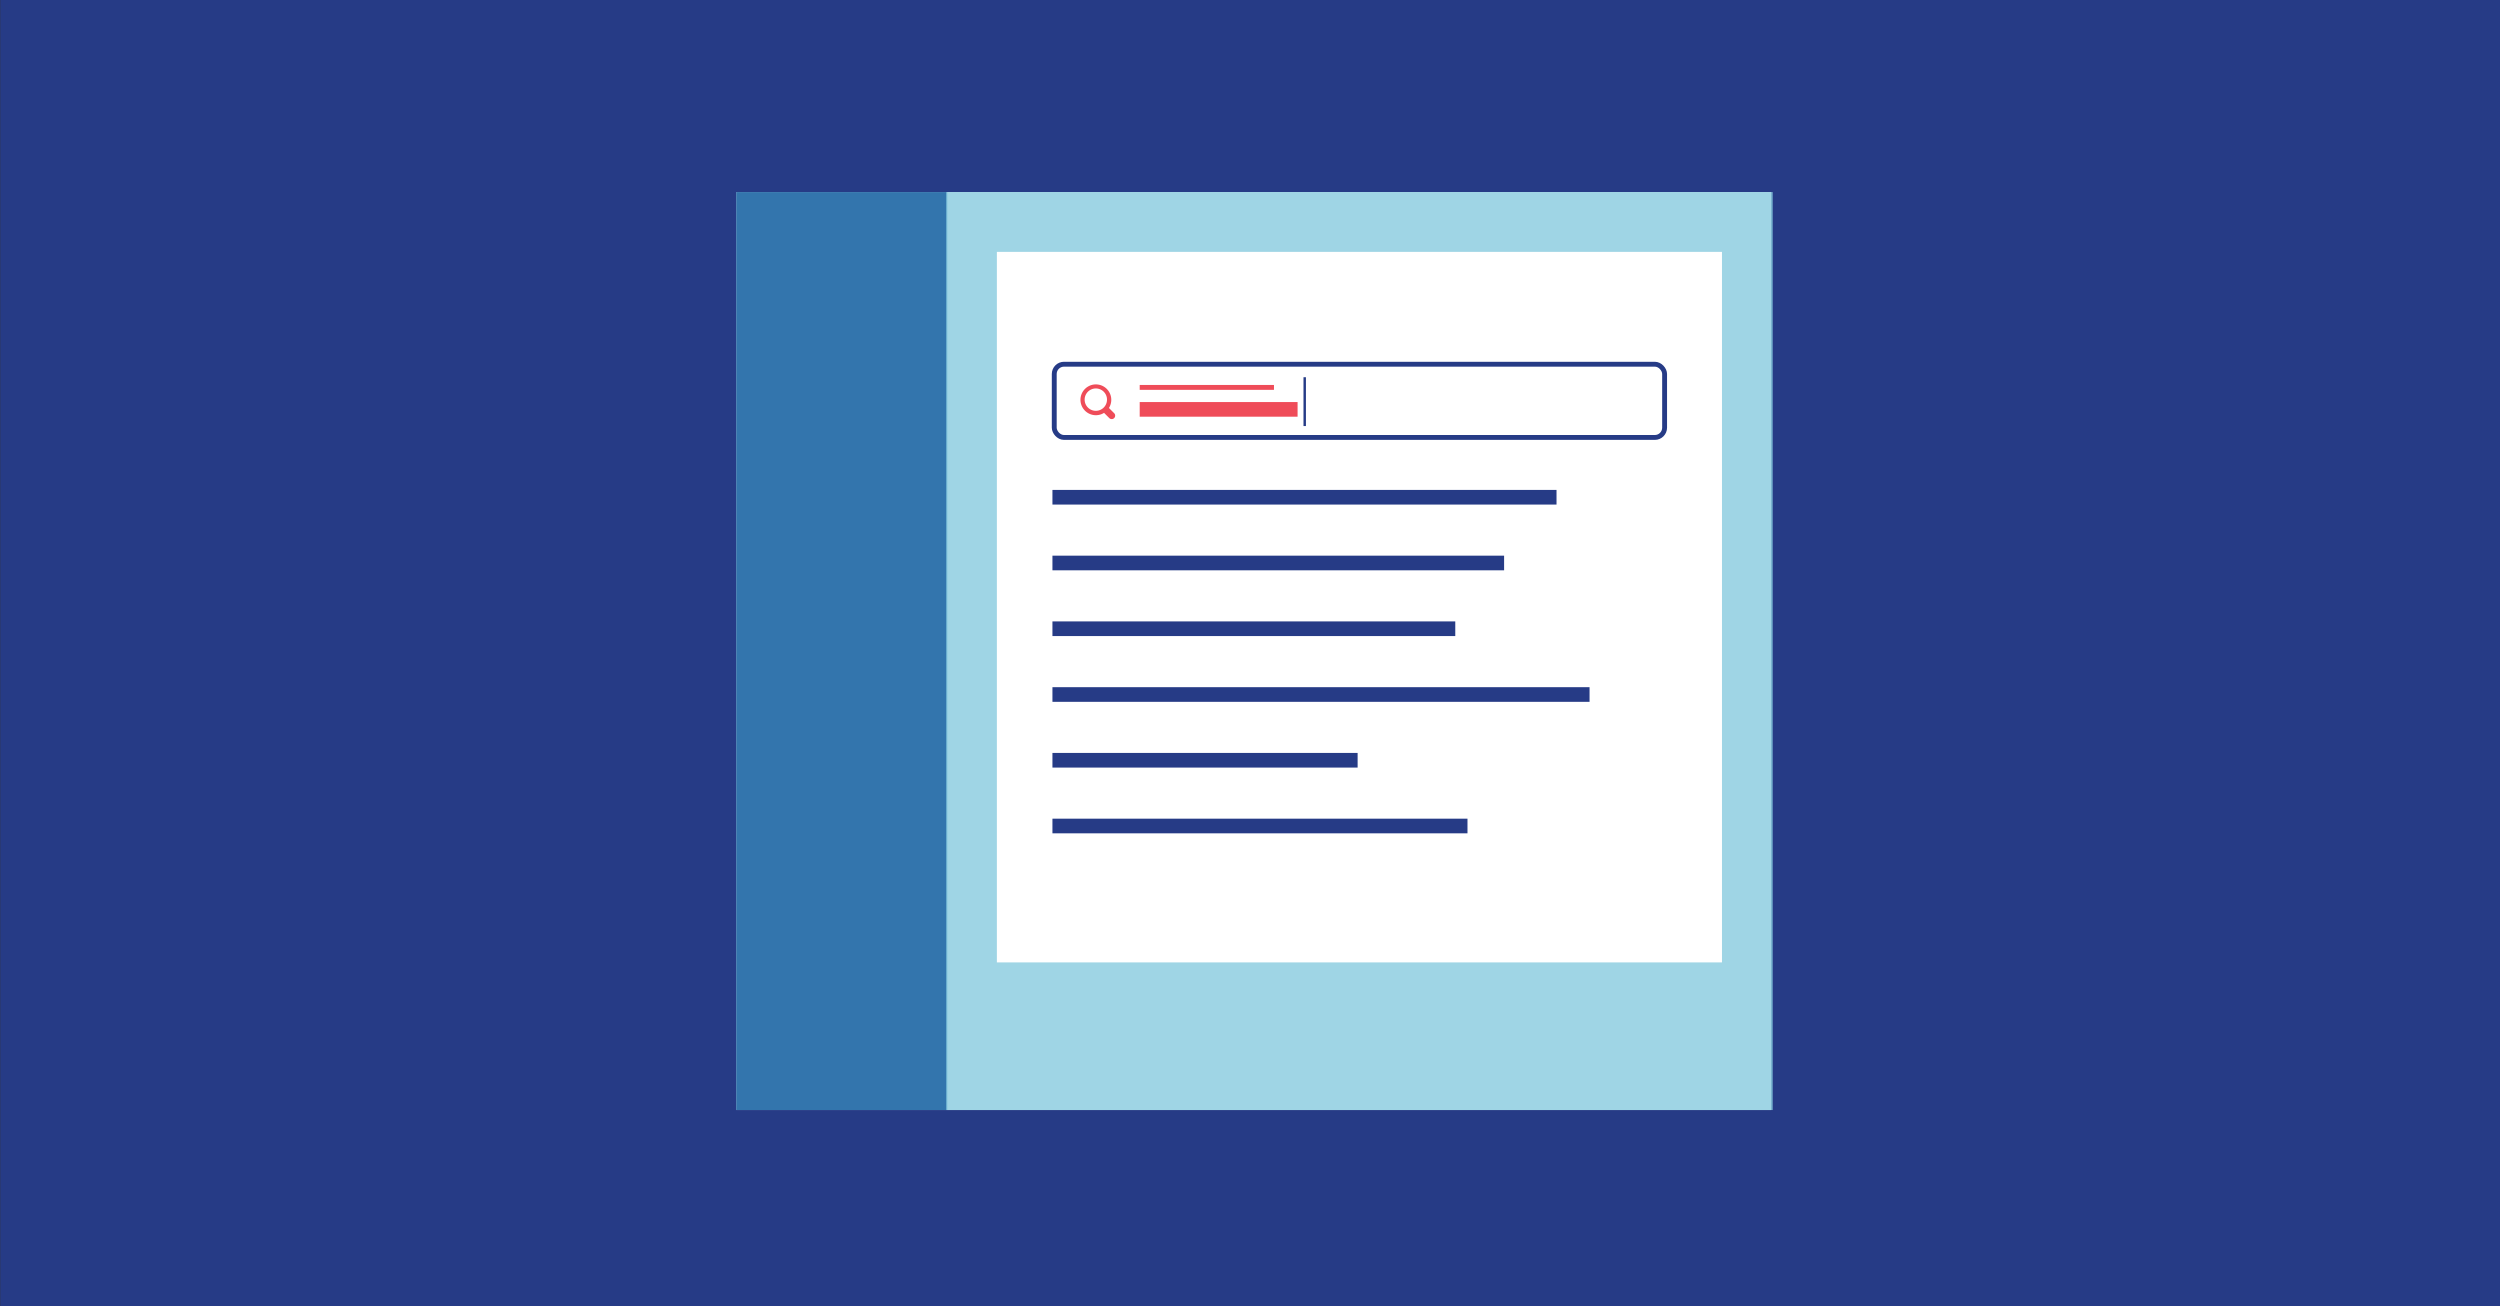 <svg id="Layer_1" data-name="Layer 1" xmlns="http://www.w3.org/2000/svg" viewBox="0 0 1024 535"><rect x="0" y="0" width="1024" height="535" fill="#333333" stroke="none"/><defs><style>.cls-1{fill:#263b86;}.cls-2,.cls-5{fill:#fff;}.cls-2,.cls-3,.cls-4,.cls-8{isolation:isolate;}.cls-3{fill:#015399;}.cls-3,.cls-4{opacity:0.8;}.cls-4{fill:#87cade;}.cls-6,.cls-7{fill:none;stroke:#263b86;stroke-miterlimit:10;}.cls-6{stroke-width:2px;}.cls-8{fill:#eb2030;opacity:0.8;}</style></defs><title>dpl-hero</title><rect class="cls-1" x="0.09" width="1024" height="535"/><rect class="cls-2" x="301.55" y="78.67" width="423.9" height="376"/><rect class="cls-3" x="301.55" y="78.67" width="86.45" height="376"/><rect class="cls-4" x="387.55" y="78.67" width="338.55" height="376"/><rect class="cls-5" x="408.32" y="103.17" width="297" height="291.03"/><rect class="cls-6" x="431.82" y="149.18" width="250" height="30" rx="4" ry="4"/><line class="cls-7" x1="534.41" y1="154.51" x2="534.41" y2="174.51"/><rect class="cls-8" x="466.82" y="164.68" width="64.67" height="6"/><rect class="cls-8" x="466.82" y="157.68" width="55" height="2"/><path class="cls-8" d="M456.36,169.25l-2.14-2.14,0,0a6.31,6.31,0,1,0-2,2l0,0,2.14,2.14A1.38,1.38,0,0,0,456.36,169.25Zm-12.09-5.56a4.58,4.58,0,1,1,4.58,4.58A4.58,4.58,0,0,1,444.27,163.7Z"/><rect class="cls-1" x="431.08" y="200.67" width="206.47" height="6"/><rect class="cls-1" x="431.08" y="227.6" width="185" height="6"/><rect class="cls-1" x="431.08" y="281.47" width="220" height="6"/><rect class="cls-1" x="431.08" y="308.4" width="125" height="6"/><rect class="cls-1" x="431.08" y="335.33" width="170" height="6"/><rect class="cls-1" x="431.08" y="254.53" width="165" height="6"/></svg>